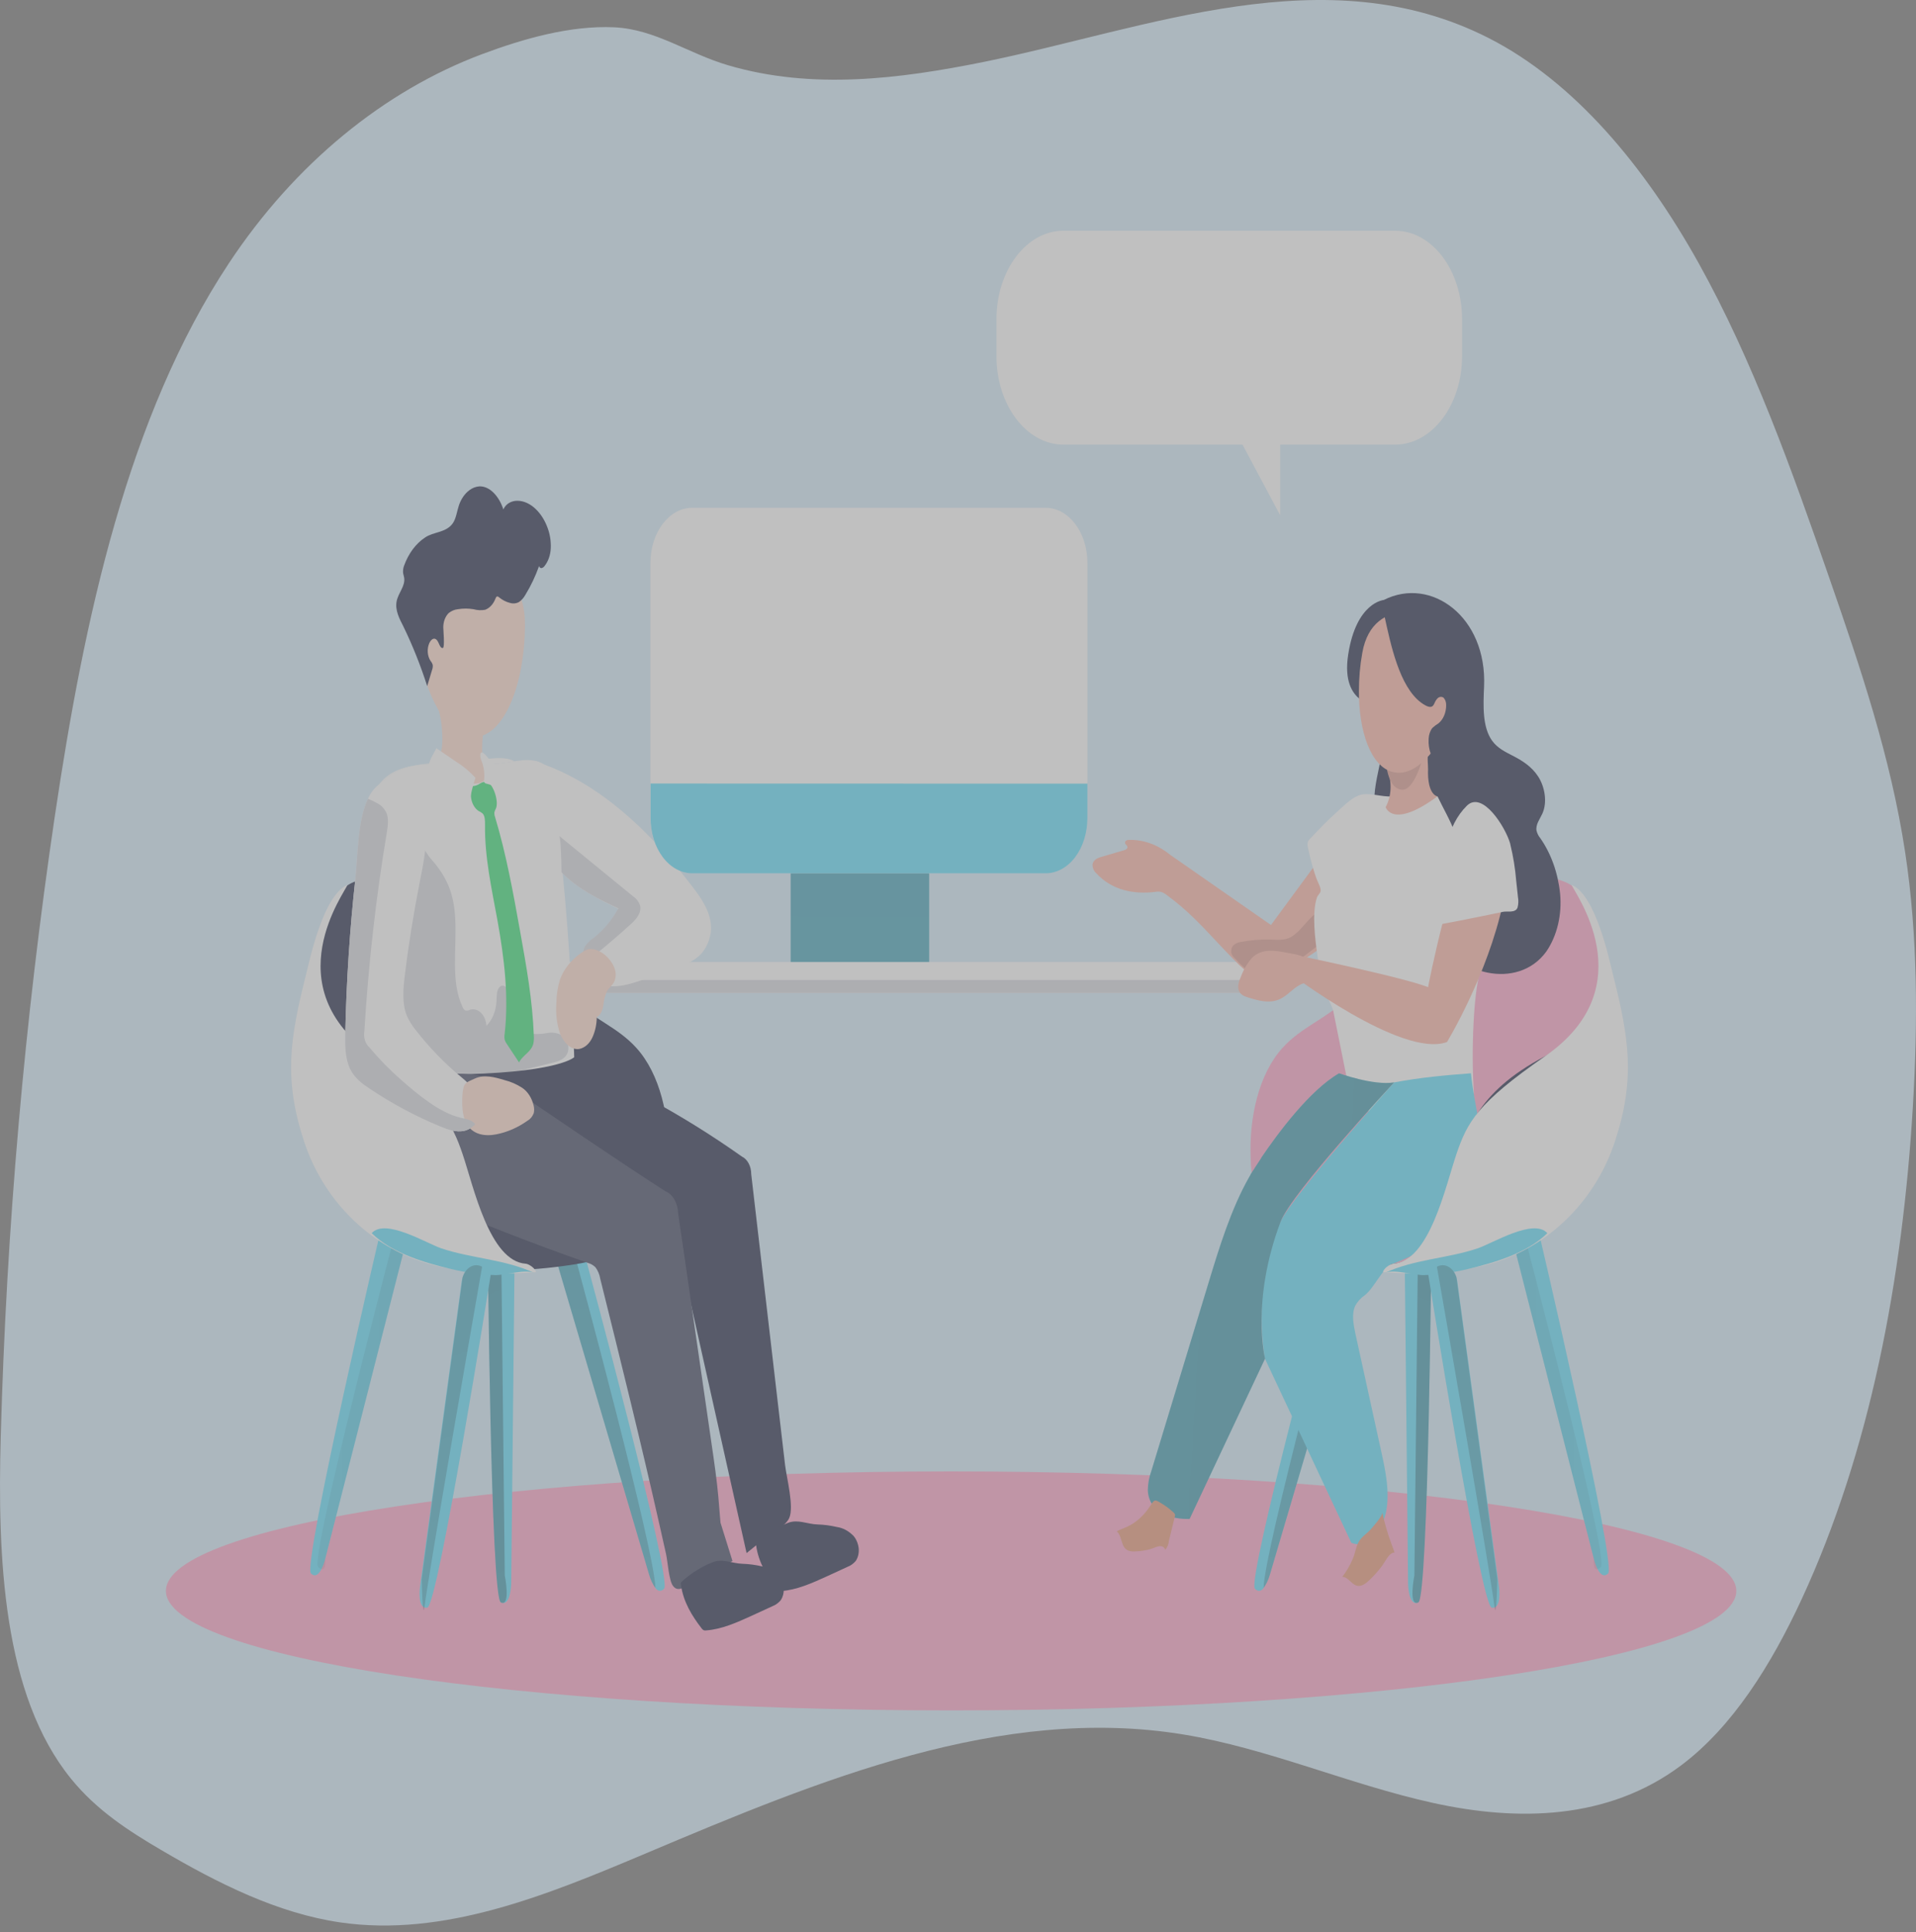 <svg width="119" height="120" viewBox="0 0 119 120" fill="none" xmlns="http://www.w3.org/2000/svg">
<rect x="0" y="0" width="119" height="120" fill="#808080" stroke="none"/>
<g opacity="0.5">
<path d="M14.211 16.359C7.935 25.844 5.23 38.406 3.406 50.685C1.526 63.388 0.403 76.26 0.047 89.186C-0.164 96.773 0.178 105.285 4.427 110.499C6.015 112.451 8.012 113.735 10.006 114.904C13.559 116.994 17.254 118.838 21.132 119.404C27.557 120.339 33.942 117.723 40.092 115.126C50.926 110.55 62.19 105.879 73.495 107.731C78.737 108.589 83.787 110.833 88.997 111.981C94.207 113.129 99.849 113.075 104.423 109.643C107.605 107.252 110.006 103.415 111.901 99.323C116.153 90.142 118.161 79.451 118.803 68.764C119.12 63.487 119.115 58.141 118.328 52.948C117.428 47.014 115.533 41.424 113.62 35.911C111.279 29.148 108.853 22.365 105.506 16.354C102.158 10.344 97.789 5.085 92.474 2.371C82.359 -2.789 71.298 1.775 61.076 3.851C55.853 4.905 50.45 5.586 45.239 4.059C42.73 3.325 40.717 1.815 38.143 1.695C35.429 1.572 32.521 2.397 29.931 3.367C23.885 5.633 18.319 10.147 14.211 16.359Z" fill="#D8EDFB"/>
<path d="M57.708 50.577H49.108V59.857H57.708V50.577Z" fill="#68E1FD"/>
<path d="M57.708 50.577H49.108V59.857H57.708V50.577Z" fill="url(#paint0_linear_624_87)"/>
<path d="M64.945 31.54H42.99C41.558 31.54 40.398 33.073 40.398 34.965V50.811C40.398 52.702 41.558 54.236 42.99 54.236H64.945C66.377 54.236 67.538 52.702 67.538 50.811V34.965C67.538 33.073 66.377 31.54 64.945 31.54Z" fill="white"/>
<path d="M78.97 59.752H33.289V61.674H78.97V59.752Z" fill="white"/>
<path d="M78.97 60.871H33.289V61.674H78.97V60.871Z" fill="#D9DBE2"/>
<path d="M59.073 106.235C86.006 106.235 107.839 102.912 107.839 98.813C107.839 94.714 86.006 91.392 59.073 91.392C32.14 91.392 10.306 94.714 10.306 98.813C10.306 102.912 32.14 106.235 59.073 106.235Z" fill="#FFAACC"/>
<path d="M95.41 75.831C95.41 75.831 100.425 97.206 99.881 97.73C99.336 98.254 98.992 96.829 98.992 96.829L93.933 76.965L95.41 75.831Z" fill="#68E1FD"/>
<path d="M84.628 78.299L84.581 78.454L78.866 97.825C78.779 98.124 78.649 98.398 78.482 98.63C78.449 98.681 78.409 98.724 78.364 98.754C78.318 98.784 78.269 98.802 78.218 98.806C78.168 98.81 78.117 98.8 78.069 98.777C78.021 98.754 77.978 98.719 77.941 98.673C77.425 98.115 82.794 78.235 82.794 78.235L84.628 78.299Z" fill="#68E1FD"/>
<path d="M88.906 76.877C88.906 76.877 88.726 99.251 88.09 99.53C87.453 99.809 87.453 98.313 87.453 98.313L87.237 77.353L88.906 76.877Z" fill="#68E1FD"/>
<path d="M94.513 76.091C94.513 76.091 99.973 96.813 99.427 97.327C98.88 97.841 98.992 96.827 98.992 96.827L93.933 76.963L94.513 76.091Z" fill="url(#paint1_linear_624_87)"/>
<path d="M84.579 78.454L78.864 97.825C78.777 98.124 78.647 98.398 78.48 98.63C78.5 96.41 83.364 78.418 83.364 78.418L84.579 78.454Z" fill="url(#paint2_linear_624_87)"/>
<path d="M88.906 76.877C88.906 76.877 88.726 99.251 88.09 99.53C87.453 99.809 87.846 97.844 87.846 97.844L88.072 77.122L88.906 76.877Z" fill="url(#paint3_linear_624_87)"/>
<path d="M99.998 70.718C98.801 74.364 96.107 76.879 93.221 78.008C90.971 78.887 88.6 79.023 86.242 78.844C85.582 78.798 84.921 78.732 84.258 78.647C83.104 78.492 81.934 78.294 80.854 77.737C79.774 77.18 78.768 76.217 78.22 74.857C77.886 73.962 77.702 72.983 77.679 71.985C77.566 69.427 78.179 66.707 79.662 65.078C80.827 63.791 82.347 63.291 83.555 62.098C84.907 60.757 86.296 59.559 87.727 58.354C89.159 57.149 90.612 55.932 92.213 55.165C93.814 54.398 95.599 54.109 97.218 54.788C97.779 55.026 98.642 55.6 99.488 58.335C100.716 62.243 101.271 66.838 99.998 70.718Z" fill="#FFAACC"/>
<path d="M91.133 44.818C90.558 45.859 88.805 46.864 88.805 46.864C88.603 45.835 89.034 45.454 89.034 45.454C89.483 45.507 90.073 44.061 89.88 43.606C89.642 43.039 89.312 43.241 89.092 43.484C88.865 43.251 88.677 42.958 88.54 42.624C88.404 42.29 88.321 41.922 88.297 41.543C88.268 41.098 88.85 39.84 87.734 39.295C86.618 38.749 85.046 39.295 85.046 39.295C85.046 39.295 84.641 37.92 85.948 37.263C88.881 35.782 92.368 38.309 92.173 42.651C92.121 43.827 92.061 45.163 92.678 46.014C93.015 46.476 93.491 46.7 93.94 46.933C94.526 47.233 95.121 47.598 95.532 48.229C95.943 48.86 96.118 49.827 95.792 50.539C95.637 50.88 95.368 51.206 95.431 51.594C95.476 51.769 95.554 51.925 95.657 52.049C96.33 53.004 96.763 54.212 96.895 55.505C96.957 56.149 96.913 56.803 96.766 57.423C96.62 58.042 96.373 58.612 96.044 59.095C95.143 60.345 93.7 60.671 92.408 60.414C91.362 60.205 90.327 59.633 89.617 58.597C88.535 57.018 88.4 54.724 88.099 52.642C88.081 52.385 88.002 52.142 87.875 51.947C87.559 51.556 87.053 51.873 86.622 51.859C85.877 51.837 85.378 50.758 85.36 49.777C85.342 48.796 85.643 47.872 85.794 46.897C85.946 45.923 85.899 44.799 85.335 44.158C85.124 43.92 84.86 43.77 84.633 43.556C83.627 42.603 83.687 40.405 84.545 39.223C85.403 38.042 86.781 37.751 88.001 38.032C88.982 38.271 91.196 38.985 91.65 40.176C92.105 41.367 91.712 43.775 91.133 44.818Z" fill="#2F3653"/>
<path d="M83.667 51.023L78.938 57.453L72.66 53.081C71.885 52.45 70.986 52.133 70.076 52.168C69.982 52.168 69.856 52.24 69.878 52.359C69.9 52.478 70.004 52.487 70.02 52.597C70.037 52.707 69.936 52.773 69.853 52.797L68.353 53.238C68.133 53.304 67.866 53.44 67.853 53.738C67.86 53.837 67.883 53.933 67.923 54.018C67.962 54.103 68.015 54.175 68.079 54.229C69.068 55.317 70.457 55.555 71.74 55.398C71.865 55.374 71.991 55.374 72.115 55.398C72.238 55.438 72.354 55.503 72.462 55.591C72.946 55.946 73.416 56.335 73.87 56.756C75.101 57.899 76.203 59.273 77.452 60.383C77.704 60.646 78.004 60.814 78.321 60.871C78.603 60.866 78.881 60.777 79.134 60.612C80.937 59.659 82.785 58.642 84.157 56.827C84.279 56.682 84.378 56.508 84.449 56.313C84.499 56.115 84.523 55.908 84.52 55.7C84.538 54.829 84.529 53.956 84.494 53.081C84.5 52.682 84.434 52.288 84.302 51.93C84.232 51.753 84.12 51.612 83.983 51.528C83.846 51.444 83.692 51.422 83.544 51.466" fill="#FDBAAC"/>
<path d="M80.676 57.806C80.522 57.962 80.356 58.094 80.18 58.201C79.798 58.413 79.367 58.373 78.952 58.359C78.324 58.337 77.695 58.387 77.073 58.506C76.918 58.521 76.767 58.584 76.633 58.69C76.568 58.745 76.518 58.827 76.491 58.923C76.463 59.019 76.46 59.125 76.482 59.223C76.524 59.33 76.586 59.421 76.662 59.488C77.165 60.023 77.706 60.581 78.348 60.678C79.116 60.812 79.852 60.274 80.512 59.754L81.893 58.704C82.099 58.571 82.28 58.376 82.419 58.135C82.612 57.742 82.657 56.644 82.188 56.529C81.804 56.429 80.973 57.513 80.676 57.806Z" fill="#DEA095"/>
<path d="M84.363 49.415C84.454 49.376 84.547 49.351 84.642 49.339C85.118 49.279 85.659 49.434 86.137 49.463C86.809 49.501 87.484 49.522 88.158 49.494C89.444 49.444 91.553 49.255 92.703 51.113C94.129 53.407 92.9 57.439 91.905 60.464C91.544 61.593 91.353 65.249 91.544 67.921C91.544 67.921 87.541 69.772 84.02 68.808L82.812 62.82C82.746 62.51 82.536 62.181 82.434 61.886C82.155 61.085 81.951 60.242 81.828 59.376C81.684 58.375 81.467 56.71 81.792 55.748C81.841 55.6 82.008 55.486 82.023 55.331C82.042 55.117 81.828 54.76 81.761 54.567C81.541 53.943 81.365 53.294 81.233 52.628C81.203 52.526 81.2 52.414 81.222 52.309C81.254 52.226 81.301 52.155 81.359 52.104C81.887 51.544 82.417 50.985 82.982 50.48C83.366 50.13 83.876 49.61 84.363 49.415Z" fill="white"/>
<path d="M88.822 45.178C88.555 46.3 87.439 48.274 86.162 47.819C86.312 48.178 86.382 48.586 86.365 48.995C86.347 49.404 86.242 49.798 86.061 50.132C86.061 50.132 86.476 51.53 89.278 49.463C89.278 49.463 88.52 49.379 88.726 47.319C88.788 46.613 88.977 45.936 89.278 45.347C89.243 45.391 89.201 45.422 89.154 45.438C89.108 45.454 89.059 45.453 89.013 45.436C88.967 45.419 88.925 45.386 88.891 45.34C88.858 45.295 88.834 45.239 88.822 45.178Z" fill="#FDBAAC"/>
<path d="M88.694 45.742C88.694 45.742 88.079 49.194 87.037 49.048C85.995 48.903 86.061 46.802 86.061 46.802L88.694 45.742Z" fill="#DEA095"/>
<path d="M94.135 52.364C94.207 51.305 93.968 50.25 93.468 49.417C92.884 48.517 91.987 48.112 91.153 47.674C90.792 47.488 90.417 47.248 90.267 46.785C90.168 46.481 90.19 46.133 90.15 45.804C90.111 45.475 89.97 45.118 89.714 45.073C89.636 45.067 89.559 45.081 89.485 45.115C89.412 45.149 89.344 45.202 89.287 45.271C88.757 45.809 88.587 46.797 88.708 47.667C88.829 48.536 89.191 49.305 89.566 50.034C89.941 50.763 90.338 51.492 90.551 52.328C90.711 52.964 90.758 53.64 90.875 54.293C91.135 55.722 92.045 56.579 93.114 55.765C93.852 55.2 94.083 53.366 94.135 52.364Z" fill="#2F3653"/>
<path d="M85.939 37.268C85.939 37.268 84.24 37.399 83.735 40.65C83.231 43.901 85.684 43.846 85.684 43.846L87.175 38.206L85.939 37.268Z" fill="#2F3653"/>
<path d="M87.071 47.986C85.533 48.155 84.599 46.259 84.426 43.782C84.408 43.511 84.401 43.234 84.401 42.951C84.398 42.143 84.468 41.338 84.61 40.552C85.282 36.742 89.38 38.273 89.38 38.273C92.591 40.176 89.743 47.693 87.071 47.986Z" fill="#FDBAAC"/>
<path d="M85.971 38.187C86.371 40.024 86.907 42.634 88.264 43.642C88.419 43.756 88.706 43.949 88.892 43.899C89.078 43.849 89.072 43.625 89.242 43.422C89.294 43.353 89.362 43.307 89.435 43.29C89.508 43.274 89.584 43.287 89.651 43.33C89.706 43.385 89.75 43.457 89.78 43.54C89.809 43.623 89.822 43.714 89.819 43.806C89.819 44.031 89.776 44.253 89.692 44.449C89.609 44.646 89.488 44.811 89.343 44.928C89.208 45.009 89.08 45.106 88.959 45.218C88.823 45.394 88.743 45.63 88.731 45.88C88.708 46.217 88.758 46.556 88.876 46.856C88.993 47.157 89.174 47.407 89.395 47.576C89.422 47.599 89.454 47.612 89.487 47.614C89.526 47.604 89.562 47.576 89.588 47.536L90.195 46.802C90.485 46.478 90.746 46.111 90.972 45.709C91.251 45.163 91.402 44.521 91.405 43.863C91.405 43.565 91.315 43.265 91.319 42.979C91.357 42.603 91.433 42.234 91.544 41.884C91.68 41.429 91.75 40.944 91.75 40.455C91.701 39.502 91.1 38.745 90.453 38.311C89.429 37.642 88.246 37.566 87.103 37.549C86.875 37.53 86.647 37.57 86.431 37.668C86.234 37.813 86.153 38.099 85.971 38.187Z" fill="#2F3653"/>
<path d="M88.694 61.324L89.867 64.73C89.867 64.73 92.391 60.571 93.352 56.082C94.193 52.114 92.703 51.116 92.703 51.116C91.564 50.563 90.79 52.709 89.671 57.044C89.054 59.419 88.694 61.324 88.694 61.324Z" fill="#FDBAAC"/>
<path d="M89.867 64.723C89.867 64.723 89.912 61.953 88.89 61.403C87.868 60.852 80.703 59.368 80.703 59.368L80.03 60.393C80.03 60.393 87.066 65.752 89.867 64.723Z" fill="#FDBAAC"/>
<path d="M78.256 72.042L78.343 71.923C77.995 72.44 77.762 72.811 77.69 72.926C77.867 72.618 78.055 72.323 78.256 72.042Z" fill="#DC9ED5"/>
<path d="M91.971 72.585C91.762 74.198 90.929 75.584 89.914 76.525C88.899 77.465 87.713 78.018 86.525 78.494C85.823 78.778 85.387 79.966 84.754 80.459C84.524 80.609 84.324 80.829 84.172 81.102C83.941 81.595 84.056 82.234 84.172 82.791C84.709 85.257 85.25 87.722 85.794 90.186C86.063 91.411 86.335 92.709 86.079 93.94C85.823 95.171 84.842 96.231 83.928 95.824C82.141 92.013 80.354 88.202 78.566 84.392C78.566 84.392 77.685 79.79 79.534 75.877C80.333 74.19 86.59 67.231 86.59 67.231C88.189 66.924 89.815 66.781 91.36 66.664C91.542 68.65 92.231 70.613 91.971 72.585Z" fill="#68E1FD"/>
<path d="M86.595 67.224C86.595 67.224 80.211 74.088 79.54 75.87C77.667 80.84 78.572 84.384 78.572 84.384C77.009 87.705 75.447 91.025 73.884 94.345C72.802 94.376 71.344 93.988 71.29 92.554C71.296 92.15 71.369 91.753 71.502 91.389C72.68 87.513 73.858 83.639 75.034 79.766C75.732 77.461 76.455 75.107 77.573 73.13L77.672 72.959V72.945L77.686 72.921C77.759 72.806 77.991 72.445 78.339 71.918V71.904C79.354 70.406 81.336 67.724 83.168 66.664C83.168 66.664 85.293 67.438 86.575 67.231L86.595 67.224Z" fill="#68E1FD"/>
<path d="M86.595 67.224C86.595 67.224 80.211 74.088 79.54 75.87C77.667 80.84 78.572 84.384 78.572 84.384C77.009 87.705 75.447 91.025 73.884 94.345C72.802 94.376 71.344 93.988 71.29 92.554C71.296 92.15 71.369 91.753 71.502 91.389C72.68 87.513 73.858 83.639 75.034 79.766C75.732 77.461 76.455 75.107 77.573 73.13L77.672 72.959V72.945L77.686 72.921C77.759 72.806 77.991 72.445 78.339 71.918V71.904C79.354 70.406 81.336 67.724 83.168 66.664C83.168 66.664 85.293 67.438 86.575 67.231L86.595 67.224Z" fill="url(#paint4_linear_624_87)"/>
<path d="M83.317 98.004C82.899 98.513 82.342 99.023 82.362 99.775C82.36 99.85 82.375 99.923 82.407 99.985C82.465 100.061 82.543 100.104 82.625 100.104C83.912 100.292 85.109 99.256 86.11 98.168C86.362 97.894 86.626 97.579 86.685 97.156C86.745 96.732 86.575 96.305 86.429 95.915C86.192 95.28 85.998 94.618 85.85 93.938C85.895 94.14 85.248 94.859 85.138 94.986C84.907 95.252 84.567 95.445 84.386 95.769C84.206 96.093 84.168 96.484 84.026 96.805C83.838 97.251 83.599 97.655 83.317 98.004Z" fill="#EB9D80"/>
<path d="M70.029 94.817C69.577 95.029 69.052 95.143 68.767 95.65C68.712 95.74 68.678 95.851 68.672 95.967C68.672 96.281 68.948 96.443 69.18 96.515C70.109 96.765 71.068 96.589 72.005 96.41C72.152 96.413 72.295 96.343 72.404 96.214C72.514 96.085 72.583 95.906 72.597 95.712L72.966 94.207C72.982 94.163 72.986 94.114 72.979 94.066C72.963 94.02 72.937 93.982 72.903 93.957C72.65 93.722 72.38 93.521 72.097 93.354C71.717 93.116 71.692 93.138 71.437 93.535C71.061 94.117 70.575 94.559 70.029 94.817Z" fill="#EB9D80"/>
<path d="M79.935 59.18C79.194 59.026 78.361 58.899 77.762 59.492C77.478 59.815 77.245 60.209 77.077 60.652C76.96 60.917 76.841 61.233 76.936 61.51C77.032 61.786 77.266 61.872 77.477 61.941C78.161 62.16 78.896 62.365 79.551 62.027C80.034 61.788 80.425 61.248 80.932 61.088C81.017 61.073 81.1 61.035 81.175 60.979C81.244 60.903 81.293 60.799 81.314 60.683C81.619 59.34 80.613 59.307 79.935 59.18Z" fill="#FDBAAC"/>
<path d="M71.996 97.553C71.97 97.623 71.93 97.683 71.881 97.725C71.806 97.76 71.725 97.76 71.65 97.725C71.232 97.65 70.809 97.631 70.388 97.668C69.525 97.65 68.663 97.546 67.812 97.358C67.44 97.287 67.027 97.184 66.813 96.779C66.785 96.733 66.767 96.678 66.762 96.62C66.765 96.531 66.791 96.447 66.836 96.382C67.21 95.791 67.701 95.349 68.253 95.105C68.458 94.99 68.677 94.927 68.899 94.919C69.01 94.916 69.12 94.946 69.222 95.005C69.323 95.065 69.414 95.153 69.487 95.264C69.64 95.522 69.667 95.891 69.835 96.122C70.002 96.353 70.291 96.382 70.543 96.36C70.836 96.346 71.128 96.302 71.416 96.229C71.634 96.174 71.957 95.977 72.173 96.05C72.68 96.234 72.139 97.218 71.996 97.553Z" fill="#FFAACC"/>
<path d="M87.008 98.027C87.018 98.115 87.009 98.205 86.983 98.287C86.929 98.383 86.852 98.453 86.764 98.485C86.329 98.765 85.916 99.104 85.533 99.497C84.711 100.201 83.849 100.823 82.957 101.357C82.571 101.595 82.129 101.85 81.731 101.648C81.682 101.627 81.639 101.59 81.606 101.54C81.566 101.455 81.551 101.354 81.563 101.255C81.63 100.381 81.88 99.55 82.284 98.854C82.423 98.574 82.601 98.332 82.809 98.139C82.912 98.043 83.031 97.979 83.155 97.95C83.28 97.921 83.408 97.929 83.53 97.972C83.799 98.087 83.997 98.418 84.273 98.492C84.549 98.566 84.832 98.356 85.064 98.132C85.335 97.872 85.591 97.584 85.829 97.272C86.009 97.034 86.216 96.582 86.46 96.467C87.019 96.203 86.988 97.584 87.008 98.027Z" fill="#FFAACC"/>
<path d="M93.808 52.466C93.986 53.194 94.107 53.943 94.169 54.703L94.279 55.727C94.318 55.939 94.309 56.162 94.254 56.367C94.126 56.727 93.608 56.579 93.352 56.634C92.894 56.732 92.438 56.827 91.98 56.92C91.064 57.106 90.148 57.284 89.233 57.453C89.184 56.839 89.196 56.218 89.267 55.608C89.352 55.026 89.541 54.481 89.649 53.907C89.737 53.431 89.77 52.954 89.862 52.478C90.055 51.499 90.497 50.638 91.113 50.037C92.078 49.105 93.493 51.361 93.789 52.376L93.808 52.466Z" fill="white"/>
<path d="M99.998 70.718C98.801 74.364 96.107 76.879 93.221 78.008C90.971 78.887 88.6 79.023 86.242 78.844C86.242 78.632 86.335 78.504 86.532 78.492C88.791 78.342 89.727 74.419 90.404 72.423C91.082 70.427 91.546 67.919 95.958 65.606C100.256 63.358 99.731 59.128 99.946 59.981C100.961 63.992 101.271 66.838 99.998 70.718Z" fill="#2F3653"/>
<path d="M100.306 70.884C99.109 74.529 96.416 77.044 93.529 78.175C91.279 79.052 88.257 79.202 85.899 79.021C85.899 78.811 86.335 78.504 86.532 78.492C88.791 78.342 89.777 73.683 90.455 71.687C91.133 69.691 91.755 68.519 95.958 65.606C102.237 61.257 97.694 55.341 97.615 54.962C99.12 55.603 99.958 59.645 100.171 60.498C101.186 64.508 101.579 67.002 100.306 70.884Z" fill="white"/>
<path d="M91.777 77.537C89.867 78.18 87.846 78.204 85.987 79.073C86.577 78.797 87.812 79.225 88.468 79.199C89.37 79.163 90.269 79.038 91.156 78.825C92.727 78.449 94.807 77.873 96.102 76.594C95.258 75.646 92.71 77.222 91.777 77.537Z" fill="#68E1FD"/>
<path d="M92.921 99.785C92.892 99.809 92.861 99.828 92.828 99.84C92.769 99.861 92.707 99.865 92.647 99.852C91.978 99.742 88.695 79.09 88.695 79.09L89.144 78.744C89.177 78.721 89.215 78.694 89.247 78.675C89.361 78.612 89.484 78.579 89.608 78.579C89.732 78.58 89.855 78.614 89.969 78.678C90.083 78.743 90.186 78.838 90.272 78.956C90.357 79.075 90.424 79.215 90.468 79.368V79.392C90.486 79.454 90.5 79.519 90.509 79.585L93.091 98.499C93.091 98.499 93.244 99.495 92.921 99.785Z" fill="#68E1FD"/>
<path d="M92.995 98.085C92.995 98.085 92.968 99.275 92.921 99.785C92.893 100.023 92.866 100.119 92.828 99.84C92.505 97.341 89.824 82.005 89.245 78.68C89.36 78.616 89.482 78.584 89.606 78.584C89.731 78.585 89.853 78.618 89.967 78.683C90.081 78.748 90.184 78.842 90.27 78.961C90.356 79.079 90.422 79.22 90.466 79.373V79.397L92.995 98.085Z" fill="url(#paint5_linear_624_87)"/>
<path d="M23.778 75.831C23.778 75.831 18.771 97.206 19.312 97.73C19.853 98.254 20.199 96.829 20.199 96.829L25.262 76.965L23.778 75.831Z" fill="#68E1FD"/>
<path d="M34.56 78.299L34.606 78.454L40.322 97.825C40.408 98.124 40.539 98.398 40.706 98.63C40.738 98.681 40.779 98.724 40.824 98.754C40.869 98.784 40.919 98.802 40.969 98.806C41.02 98.81 41.071 98.8 41.119 98.777C41.166 98.754 41.21 98.719 41.247 98.673C41.77 98.115 36.401 78.244 36.401 78.244L34.56 78.299Z" fill="#68E1FD"/>
<path d="M30.292 76.877C30.292 76.877 30.472 99.251 31.107 99.53C31.742 99.809 31.752 98.313 31.752 98.313L31.969 77.353L30.292 76.877Z" fill="#68E1FD"/>
<path d="M24.674 76.091C24.674 76.091 19.215 96.813 19.761 97.327C20.307 97.841 20.195 96.827 20.195 96.827L25.262 76.965L24.674 76.091Z" fill="url(#paint6_linear_624_87)"/>
<path d="M34.606 78.454L40.322 97.825C40.408 98.124 40.539 98.398 40.706 98.63C40.688 96.41 35.822 78.418 35.822 78.418L34.606 78.454Z" fill="url(#paint7_linear_624_87)"/>
<path d="M30.292 76.877C30.292 76.877 30.472 99.251 31.107 99.53C31.742 99.809 31.35 97.844 31.35 97.844L31.125 77.122L30.292 76.877Z" fill="url(#paint8_linear_624_87)"/>
<path d="M19.189 70.718C20.387 74.364 23.08 76.879 25.967 78.008C28.217 78.887 30.588 79.023 32.946 78.844C33.606 78.798 34.264 78.732 34.92 78.644C36.074 78.492 37.244 78.294 38.324 77.737C39.404 77.18 40.41 76.217 40.958 74.857C41.293 73.962 41.477 72.983 41.499 71.985C41.613 69.427 41 66.707 39.516 65.078C38.351 63.791 36.831 63.291 35.623 62.098C34.271 60.757 32.883 59.559 31.451 58.354C30.02 57.149 28.567 55.932 26.966 55.165C25.364 54.398 23.58 54.109 21.961 54.788C21.4 55.026 20.536 55.6 19.691 58.335C18.474 62.243 17.916 66.838 19.189 70.718Z" fill="#2F3653"/>
<path d="M23.479 57.442C23.695 58.053 23.862 58.691 23.98 59.347C24.088 60.147 24.274 60.933 24.38 61.741C24.594 63.36 24.696 65.001 24.685 66.645C24.685 67.295 24.685 68.029 25.036 68.479C25.274 68.781 25.615 68.879 25.938 68.955C26.574 69.124 27.149 69.458 27.786 69.601C28.48 69.734 29.18 69.789 29.881 69.767C31.947 69.767 35.791 69.463 35.663 65.656C35.54 61.359 35.253 57.073 34.805 52.814C34.65 51.37 34.625 49.706 34.287 48.317C34.01 47.148 32.978 47.138 32.124 47.257L31.962 47.281C31.796 47.302 31.63 47.331 31.469 47.357C30.332 47.514 29.186 47.558 28.044 47.49C26.758 47.438 24.699 47.269 23.435 48.87C23.348 48.979 23.265 49.096 23.188 49.22C21.932 51.247 22.606 54.536 23.479 57.442Z" fill="white"/>
<path d="M28.271 57.02C28.381 58.925 27.972 60.957 28.729 62.55C28.764 62.64 28.818 62.713 28.886 62.76C28.994 62.788 29.107 62.772 29.209 62.712C29.325 62.682 29.445 62.684 29.561 62.719C29.677 62.754 29.786 62.822 29.881 62.917C29.976 63.012 30.054 63.132 30.111 63.27C30.168 63.408 30.202 63.561 30.211 63.718C30.391 63.539 30.539 63.311 30.647 63.05C30.755 62.79 30.82 62.502 30.837 62.205C30.853 61.874 30.837 61.472 31.046 61.291C31.316 61.052 31.666 61.474 31.724 61.893C31.781 62.312 31.691 62.755 31.781 63.165C31.897 63.701 32.302 64.051 32.713 64.165C33.132 64.247 33.557 64.247 33.975 64.165C34.279 64.105 34.59 64.149 34.877 64.292C35.155 64.466 35.369 64.882 35.284 65.273C35.184 65.737 34.758 65.899 34.397 65.987L26.899 67.836C26.342 67.972 25.357 68.622 25.339 67.533C25.313 65.905 25.12 64.289 24.766 62.729C24.623 62.1 24.607 61.457 24.468 60.848C24.299 60.107 23.987 59.397 23.796 58.656C23.411 57.167 23.151 55.626 23.023 54.062C22.932 52.962 22.99 51.635 23.704 51.061C24.22 50.649 24.914 50.823 25.399 51.299C25.99 51.878 26.262 52.788 26.809 53.397C27.443 54.112 27.937 54.917 28.15 56.005C28.212 56.338 28.253 56.678 28.271 57.02Z" fill="#D9DBE2"/>
<path d="M30.795 50.23C30.754 50.301 30.723 50.382 30.703 50.468C30.699 50.562 30.713 50.655 30.745 50.739C31.441 53.045 31.877 55.469 32.31 57.885C32.692 60.009 33.076 62.15 33.155 64.332C33.167 64.492 33.158 64.653 33.128 64.808C33.002 65.347 32.47 65.523 32.237 65.987L31.464 64.82C31.413 64.752 31.373 64.671 31.345 64.582C31.322 64.459 31.322 64.329 31.345 64.206C31.606 61.874 31.316 59.495 30.903 57.199C30.543 55.227 30.097 53.252 30.124 51.225C30.124 50.987 30.124 50.696 29.985 50.537C29.907 50.466 29.82 50.412 29.73 50.375C29.626 50.308 29.534 50.215 29.459 50.1C29.383 49.986 29.325 49.853 29.289 49.709C29.253 49.565 29.239 49.412 29.247 49.261C29.256 49.109 29.288 48.962 29.34 48.827C29.504 48.823 29.665 48.768 29.811 48.667C29.958 48.566 30.127 48.537 30.288 48.584C30.645 48.746 30.999 49.786 30.795 50.23Z" fill="#43E37F"/>
<path d="M23.437 48.874C24.699 47.274 26.76 47.445 28.046 47.495C29.188 47.563 30.333 47.518 31.471 47.362C31.632 47.336 31.797 47.307 31.963 47.286C31.284 46.919 30.319 47.164 29.594 47.195C28.496 47.243 27.398 47.331 26.3 47.459C25.262 47.586 24.111 47.822 23.437 48.874Z" fill="white"/>
<path d="M27.335 42.886C27.624 44.077 28.788 45.225 30.151 44.73C30.151 44.73 29.61 46.874 30.287 48.181C30.287 48.181 29.845 49.675 26.848 47.467C26.848 47.467 27.658 47.379 27.438 45.182C27.373 44.427 27.171 43.704 26.848 43.075C26.886 43.122 26.931 43.155 26.981 43.172C27.031 43.188 27.084 43.186 27.133 43.167C27.183 43.148 27.227 43.112 27.263 43.063C27.298 43.014 27.323 42.953 27.335 42.886Z" fill="#FFDDD0"/>
<path d="M28.805 45.657C30.384 46.271 31.671 44.551 32.257 42.008C32.32 41.731 32.374 41.441 32.419 41.145C32.555 40.301 32.616 39.438 32.6 38.575C32.508 34.41 27.966 34.834 27.966 34.834C24.299 35.913 26.055 44.59 28.805 45.657Z" fill="#FFDDD0"/>
<path d="M38.627 71.589L38.533 71.461C38.905 72.013 39.155 72.413 39.231 72.533C39.044 72.209 38.84 71.892 38.627 71.589Z" fill="#DC9ED5"/>
<path d="M25.101 35.124C25.375 34.371 25.831 33.76 26.398 33.388C26.917 33.026 27.674 33.097 28.1 32.533C28.329 32.23 28.374 31.771 28.505 31.38C28.64 30.987 28.866 30.661 29.151 30.449C29.336 30.309 29.544 30.228 29.757 30.211C30.415 30.17 31.008 30.842 31.262 31.64C31.442 31.247 31.816 31.094 32.163 31.104C32.964 31.125 33.698 31.873 34.028 32.838C34.163 33.215 34.225 33.631 34.208 34.048C34.19 34.468 34.052 34.864 33.822 35.155C33.774 35.222 33.711 35.267 33.642 35.284C33.608 35.291 33.574 35.283 33.545 35.261C33.515 35.238 33.493 35.202 33.481 35.16C33.254 35.792 32.972 36.387 32.639 36.932C32.528 37.135 32.38 37.299 32.209 37.408C32.038 37.489 31.855 37.503 31.678 37.449C31.437 37.39 31.206 37.272 30.997 37.101C30.96 37.061 30.913 37.043 30.865 37.049C30.819 37.065 30.793 37.127 30.77 37.184C30.705 37.352 30.615 37.5 30.505 37.619C30.395 37.737 30.267 37.825 30.13 37.875C29.89 37.918 29.646 37.906 29.409 37.84C29.084 37.786 28.755 37.786 28.43 37.84C28.231 37.862 28.039 37.943 27.867 38.078C27.763 38.181 27.678 38.315 27.62 38.468C27.562 38.622 27.532 38.792 27.532 38.964C27.532 39.099 27.633 40.219 27.508 40.245C27.308 40.29 27.268 39.852 27.094 39.716C26.919 39.581 26.749 39.757 26.659 39.955C26.585 40.126 26.553 40.323 26.568 40.519C26.582 40.716 26.642 40.901 26.74 41.05C26.801 41.118 26.848 41.205 26.877 41.303C26.887 41.401 26.875 41.502 26.841 41.591L26.533 42.615C26.12 41.326 25.625 40.087 25.053 38.909C24.809 38.433 24.526 37.901 24.634 37.351C24.742 36.801 25.193 36.398 25.099 35.863C25.081 35.76 25.044 35.665 25.033 35.56C25.024 35.409 25.048 35.258 25.101 35.124Z" fill="#2F3653"/>
<path d="M27.705 66.743C27.705 66.743 29.629 73.085 31.172 73.75C32.715 74.414 42.296 78.235 42.296 78.235L46.369 96.465L47.422 95.612C47.82 95.288 48.772 94.821 49.014 94.295C49.335 93.602 48.852 91.782 48.76 90.994L48.343 87.421C47.783 82.591 47.221 77.76 46.657 72.928C46.658 72.689 46.602 72.456 46.498 72.26C46.394 72.064 46.247 71.916 46.077 71.835C44.192 70.501 42.256 69.299 40.277 68.231C39.307 67.707 38.328 67.221 37.342 66.759C37.147 66.669 35.703 65.625 35.663 65.666C35.65 65.673 34.626 66.69 27.705 66.743Z" fill="#2F3653"/>
<path d="M45.226 97.134C44.782 95.838 44.745 94.378 44.615 92.968C44.519 91.906 44.366 90.856 44.213 89.805L42.118 75.353C42.109 75.045 42.028 74.749 41.887 74.504C41.745 74.26 41.549 74.081 41.326 73.99C37.962 71.82 34.655 69.543 31.32 67.288C31.32 67.288 27.714 65.559 25.036 67.974C25.036 67.974 24.676 73.759 26.219 74.424C29.629 75.892 33.066 77.234 36.53 78.449C36.693 78.493 36.847 78.582 36.981 78.711C37.133 78.911 37.238 79.164 37.284 79.44C38.546 84.515 39.808 89.593 40.96 94.71C41.097 95.313 41.232 95.915 41.366 96.517C41.469 96.977 41.546 98.184 41.8 98.504C42.138 98.954 42.583 98.504 43.034 98.266L45.493 96.956L37.538 71.499L36.381 70.713" fill="#4C516C"/>
<path d="M50.767 94.686C51.174 94.698 51.58 94.752 51.982 94.845C52.357 94.9 52.713 95.091 53.011 95.398C53.18 95.593 53.292 95.859 53.33 96.15C53.347 96.296 53.338 96.444 53.306 96.585C53.273 96.726 53.217 96.855 53.141 96.963C52.996 97.127 52.826 97.249 52.642 97.317C52.212 97.518 51.783 97.715 51.352 97.911C50.431 98.33 49.495 98.754 48.522 98.823C48.464 98.833 48.405 98.825 48.35 98.799C48.308 98.771 48.27 98.733 48.239 98.687C47.654 97.932 47.103 97.046 46.962 95.981C46.955 95.945 46.955 95.908 46.962 95.872C46.978 95.832 47.002 95.799 47.031 95.776C47.618 95.251 48.264 94.85 48.946 94.586C49.562 94.35 50.143 94.669 50.767 94.686Z" fill="#2F3653"/>
<path d="M46.106 97.129C46.513 97.142 46.92 97.195 47.321 97.289C47.696 97.344 48.053 97.535 48.35 97.841C48.519 98.037 48.632 98.302 48.67 98.594C48.686 98.74 48.678 98.888 48.645 99.029C48.612 99.169 48.556 99.298 48.48 99.406C48.335 99.571 48.165 99.692 47.981 99.761C47.552 99.961 47.122 100.159 46.692 100.354C45.77 100.774 44.835 101.197 43.861 101.267C43.8 101.279 43.738 101.271 43.681 101.243C43.639 101.215 43.601 101.177 43.569 101.131C42.985 100.376 42.433 99.49 42.292 98.425C42.285 98.389 42.285 98.351 42.292 98.316C42.308 98.276 42.332 98.243 42.361 98.22C42.949 97.695 43.595 97.293 44.276 97.029C44.901 96.794 45.473 97.11 46.106 97.129Z" fill="#2F3653"/>
<path d="M19.189 70.718C20.387 74.364 23.08 76.879 25.967 78.008C28.217 78.887 30.588 79.023 32.946 78.844C32.946 78.632 32.852 78.504 32.656 78.492C30.397 78.342 29.461 74.419 28.783 72.423C28.105 70.427 27.642 67.919 23.23 65.606C18.932 63.358 19.456 59.128 19.242 59.981C18.23 63.992 17.916 66.838 19.189 70.718Z" fill="#2F3653"/>
<path d="M18.881 70.884C20.078 74.529 22.772 77.044 25.658 78.175C27.909 79.052 30.93 79.202 33.289 79.021C33.289 78.811 32.852 78.504 32.656 78.492C30.397 78.342 29.41 73.683 28.733 71.687C28.055 69.691 27.425 68.519 23.23 65.611C16.95 61.262 21.494 55.346 21.573 54.967C20.067 55.608 19.229 59.65 19.016 60.502C18.001 64.508 17.608 67.002 18.881 70.884Z" fill="white"/>
<path d="M27.411 77.537C29.32 78.18 31.341 78.204 33.2 79.073C32.611 78.797 31.376 79.225 30.719 79.199C29.818 79.163 28.92 79.038 28.033 78.825C26.461 78.449 24.382 77.873 23.086 76.594C23.929 75.646 26.477 77.222 27.411 77.537Z" fill="#68E1FD"/>
<path d="M26.266 99.785C26.295 99.809 26.327 99.828 26.36 99.84C26.419 99.861 26.48 99.865 26.54 99.852C27.209 99.742 30.492 79.09 30.492 79.09L30.043 78.744C30.011 78.721 29.973 78.694 29.941 78.675C29.826 78.612 29.703 78.579 29.579 78.579C29.455 78.58 29.332 78.614 29.218 78.678C29.104 78.743 29.002 78.838 28.916 78.956C28.83 79.075 28.764 79.215 28.72 79.368V79.392C28.7 79.454 28.685 79.519 28.677 79.585L26.095 98.499C26.095 98.499 25.943 99.495 26.266 99.785Z" fill="#68E1FD"/>
<path d="M26.192 98.085C26.192 98.085 26.219 99.275 26.266 99.785C26.295 100.023 26.322 100.119 26.36 99.84C26.683 97.341 29.363 82.005 29.942 78.68C29.828 78.616 29.705 78.584 29.581 78.584C29.457 78.585 29.334 78.618 29.22 78.683C29.106 78.748 29.003 78.842 28.918 78.961C28.832 79.079 28.765 79.22 28.722 79.373V79.397L26.192 98.085Z" fill="url(#paint9_linear_624_87)"/>
<path d="M29.866 69.029C29.827 69.341 29.703 69.623 29.517 69.822C29.317 70.04 29.077 70.185 28.821 70.241C28.332 70.344 27.833 70.165 27.36 69.97C25.848 69.35 24.377 68.565 22.963 67.621C22.498 67.312 22.02 66.964 21.741 66.383C21.432 65.73 21.429 64.909 21.445 64.142C21.515 60.929 21.725 57.725 22.074 54.545C22.226 53.138 22.213 50.958 22.851 49.615C23.008 49.262 23.229 48.968 23.495 48.76C23.762 48.551 24.064 48.436 24.373 48.424C25.386 48.343 26.225 49.615 26.41 50.93C26.596 52.245 26.308 53.593 26.05 54.888C25.689 56.756 25.375 58.649 25.148 60.555C25.042 61.403 24.959 62.322 25.267 63.082C25.413 63.41 25.595 63.707 25.808 63.963C26.666 65.066 27.61 66.044 28.626 66.881C29.241 67.393 29.973 68.084 29.866 69.029Z" fill="white"/>
<path d="M44.15 57.899C44.1 58.234 43.996 58.55 43.844 58.826C43.692 59.101 43.496 59.33 43.27 59.495C42.817 59.82 42.331 60.057 41.827 60.197L39.758 60.912C38.676 61.288 37.372 61.586 36.57 60.555C36.427 60.381 36.319 60.163 36.256 59.92C36.193 59.677 36.177 59.417 36.209 59.164C36.232 59.035 36.274 58.914 36.334 58.809C36.486 58.587 36.67 58.407 36.875 58.278C37.471 57.81 37.991 57.189 38.402 56.451C37.176 55.846 35.899 55.229 34.873 54.179C34.682 53.989 34.502 53.782 34.333 53.559C33.578 52.556 33.066 51.279 32.861 49.891C32.771 49.31 32.618 48.338 32.778 47.762C32.996 46.974 33.408 47.338 33.992 47.56C36.226 48.407 38.292 49.92 40.138 51.761C41.202 52.837 42.209 54.008 43.151 55.267C43.694 55.984 44.256 56.887 44.15 57.899Z" fill="white"/>
<path d="M39.229 57.353C38.508 58.013 37.765 58.649 37.015 59.259C36.797 59.438 36.494 59.611 36.309 59.373C36.257 59.31 36.223 59.227 36.213 59.135C36.235 59.007 36.278 58.886 36.337 58.78C36.49 58.558 36.674 58.378 36.878 58.249C37.475 57.782 37.995 57.161 38.405 56.422C37.176 55.846 35.899 55.229 34.873 54.179C34.873 54.114 34.873 54.05 34.873 53.978C34.873 53.74 34.836 52.006 34.733 51.923L39.341 55.691C39.52 55.802 39.664 55.993 39.749 56.229C39.866 56.67 39.53 57.082 39.229 57.353Z" fill="#D9DBE2"/>
<path d="M34.763 60.898C34.631 61.343 34.561 61.817 34.556 62.296C34.504 62.946 34.583 63.604 34.785 64.201C35.012 64.78 35.483 65.23 35.973 65.154C36.141 65.121 36.301 65.04 36.443 64.917C36.584 64.793 36.703 64.63 36.792 64.439C36.968 64.055 37.062 63.614 37.064 63.165C37.289 63.089 37.414 62.77 37.47 62.47C37.5 62.164 37.572 61.869 37.682 61.598C37.819 61.343 38.056 61.2 38.171 60.926C38.218 60.797 38.242 60.654 38.238 60.51C38.235 60.366 38.205 60.225 38.151 60.1C37.855 59.345 36.931 58.692 36.325 59.042C35.719 59.392 35.045 60.047 34.763 60.898Z" fill="#FFDDD0"/>
<path d="M28.951 69.744C29.331 70.491 30.135 70.591 30.809 70.458C31.498 70.327 32.163 70.037 32.775 69.601C32.937 69.511 33.07 69.348 33.15 69.141C33.184 68.995 33.184 68.839 33.15 68.693C33.094 68.45 33.002 68.224 32.878 68.03C32.754 67.836 32.601 67.677 32.429 67.564C32.083 67.341 31.716 67.18 31.338 67.088C30.727 66.904 30.076 66.721 29.486 66.993C28.897 67.264 28.787 67.231 28.722 68.012C28.687 68.579 28.704 69.265 28.951 69.744Z" fill="#FFDDD0"/>
<path d="M27.103 46.471L28.327 47.309C28.759 47.575 29.163 47.911 29.531 48.31C29.308 48.965 29.163 49.661 29.1 50.375C28.778 49.845 28.404 49.374 27.988 48.974C27.6 48.636 27.149 48.426 26.787 48.038C26.36 47.581 26.884 46.938 27.103 46.471Z" fill="white"/>
<path d="M30.943 48.062L31.514 49.067C31.553 49.125 31.581 49.194 31.594 49.27C31.154 48.997 30.69 48.797 30.213 48.674C30.187 48.673 30.161 48.664 30.138 48.649C30.114 48.633 30.094 48.611 30.078 48.584C30.061 48.533 30.058 48.477 30.069 48.424C30.104 48.047 30.056 47.663 29.93 47.321C29.878 47.215 29.844 47.094 29.831 46.969C29.807 46.411 30.256 46.998 30.361 47.133C30.572 47.424 30.766 47.734 30.943 48.062Z" fill="white"/>
<path d="M67.538 48.674V50.818C67.538 51.267 67.471 51.713 67.341 52.128C67.211 52.544 67.02 52.922 66.779 53.24C66.539 53.558 66.253 53.81 65.939 53.982C65.624 54.154 65.287 54.243 64.947 54.243H42.99C42.303 54.24 41.645 53.877 41.161 53.233C40.676 52.59 40.405 51.718 40.407 50.811V48.667L67.538 48.674Z" fill="#68E1FD"/>
<path d="M29.517 69.822C29.317 70.04 29.077 70.185 28.821 70.241C28.332 70.344 27.833 70.165 27.36 69.97C25.848 69.35 24.377 68.565 22.963 67.621C22.498 67.312 22.02 66.964 21.741 66.383C21.432 65.73 21.429 64.909 21.445 64.142C21.515 60.929 21.725 57.725 22.074 54.545C22.226 53.138 22.213 50.958 22.851 49.615C23.039 49.687 23.223 49.774 23.403 49.877C23.648 49.986 23.858 50.2 24 50.484C24.155 50.861 24.09 51.328 24.016 51.752C23.344 55.798 22.881 59.9 22.63 64.03C22.596 64.222 22.608 64.424 22.664 64.608C22.719 64.791 22.816 64.948 22.941 65.056C23.555 65.789 24.21 66.46 24.901 67.062C25.983 68.014 27.296 69.105 28.583 69.42C28.949 69.513 29.248 69.517 29.517 69.822Z" fill="#D9DBE2"/>
<path d="M86.647 14.331H66.048C63.751 14.331 61.889 16.791 61.889 19.826V22.122C61.889 25.157 63.751 27.617 66.048 27.617H86.647C88.944 27.617 90.807 25.157 90.807 22.122V19.826C90.807 16.791 88.944 14.331 86.647 14.331Z" fill="white"/>
<path d="M79.509 32.004L76.902 27.114H79.509V32.004Z" fill="white"/>
</g>
<defs>
<linearGradient id="paint0_linear_624_87" x1="60.124" y1="-44.481" x2="57.706" y2="225.712" gradientUnits="userSpaceOnUse">
<stop offset="0.01"/>
<stop offset="0.08" stop-opacity="0.69"/>
<stop offset="0.21" stop-opacity="0.32"/>
<stop offset="1" stop-opacity="0"/>
</linearGradient>
<linearGradient id="paint1_linear_624_87" x1="0" y1="59.818" x2="119.027" y2="59.818" gradientUnits="userSpaceOnUse">
<stop offset="0.01"/>
<stop offset="0.08" stop-opacity="0.69"/>
<stop offset="0.21" stop-opacity="0.32"/>
<stop offset="1" stop-opacity="0"/>
</linearGradient>
<linearGradient id="paint2_linear_624_87" x1="58.99" y1="-15.362" x2="59.261" y2="212.674" gradientUnits="userSpaceOnUse">
<stop offset="0.01"/>
<stop offset="0.08" stop-opacity="0.69"/>
<stop offset="0.21" stop-opacity="0.32"/>
<stop offset="1" stop-opacity="0"/>
</linearGradient>
<linearGradient id="paint3_linear_624_87" x1="647.671" y1="52.688" x2="343.202" y2="841.499" gradientUnits="userSpaceOnUse">
<stop offset="0.01"/>
<stop offset="0.08" stop-opacity="0.69"/>
<stop offset="0.21" stop-opacity="0.32"/>
<stop offset="1" stop-opacity="0"/>
</linearGradient>
<linearGradient id="paint4_linear_624_87" x1="204.973" y1="64.652" x2="-242.044" y2="37.656" gradientUnits="userSpaceOnUse">
<stop offset="0.01"/>
<stop offset="0.08" stop-opacity="0.69"/>
<stop offset="0.21" stop-opacity="0.32"/>
<stop offset="1" stop-opacity="0"/>
</linearGradient>
<linearGradient id="paint5_linear_624_87" x1="262.944" y1="31.272" x2="178.239" y2="251.167" gradientUnits="userSpaceOnUse">
<stop offset="0.01"/>
<stop offset="0.08" stop-opacity="0.69"/>
<stop offset="0.21" stop-opacity="0.32"/>
<stop offset="1" stop-opacity="0"/>
</linearGradient>
<linearGradient id="paint6_linear_624_87" x1="118.845" y1="59.818" x2="-0.027" y2="59.818" gradientUnits="userSpaceOnUse">
<stop offset="0.01"/>
<stop offset="0.08" stop-opacity="0.69"/>
<stop offset="0.21" stop-opacity="0.32"/>
<stop offset="1" stop-opacity="0"/>
</linearGradient>
<linearGradient id="paint7_linear_624_87" x1="60.045" y1="-15.362" x2="59.774" y2="212.674" gradientUnits="userSpaceOnUse">
<stop offset="0.01"/>
<stop offset="0.08" stop-opacity="0.69"/>
<stop offset="0.21" stop-opacity="0.32"/>
<stop offset="1" stop-opacity="0"/>
</linearGradient>
<linearGradient id="paint8_linear_624_87" x1="-530.905" y1="52.688" x2="-226.922" y2="841.94" gradientUnits="userSpaceOnUse">
<stop offset="0.01"/>
<stop offset="0.08" stop-opacity="0.69"/>
<stop offset="0.21" stop-opacity="0.32"/>
<stop offset="1" stop-opacity="0"/>
</linearGradient>
<linearGradient id="paint9_linear_624_87" x1="-144.001" y1="31.272" x2="-59.274" y2="251.198" gradientUnits="userSpaceOnUse">
<stop offset="0.01"/>
<stop offset="0.08" stop-opacity="0.69"/>
<stop offset="0.21" stop-opacity="0.32"/>
<stop offset="1" stop-opacity="0"/>
</linearGradient>
</defs>
</svg>
